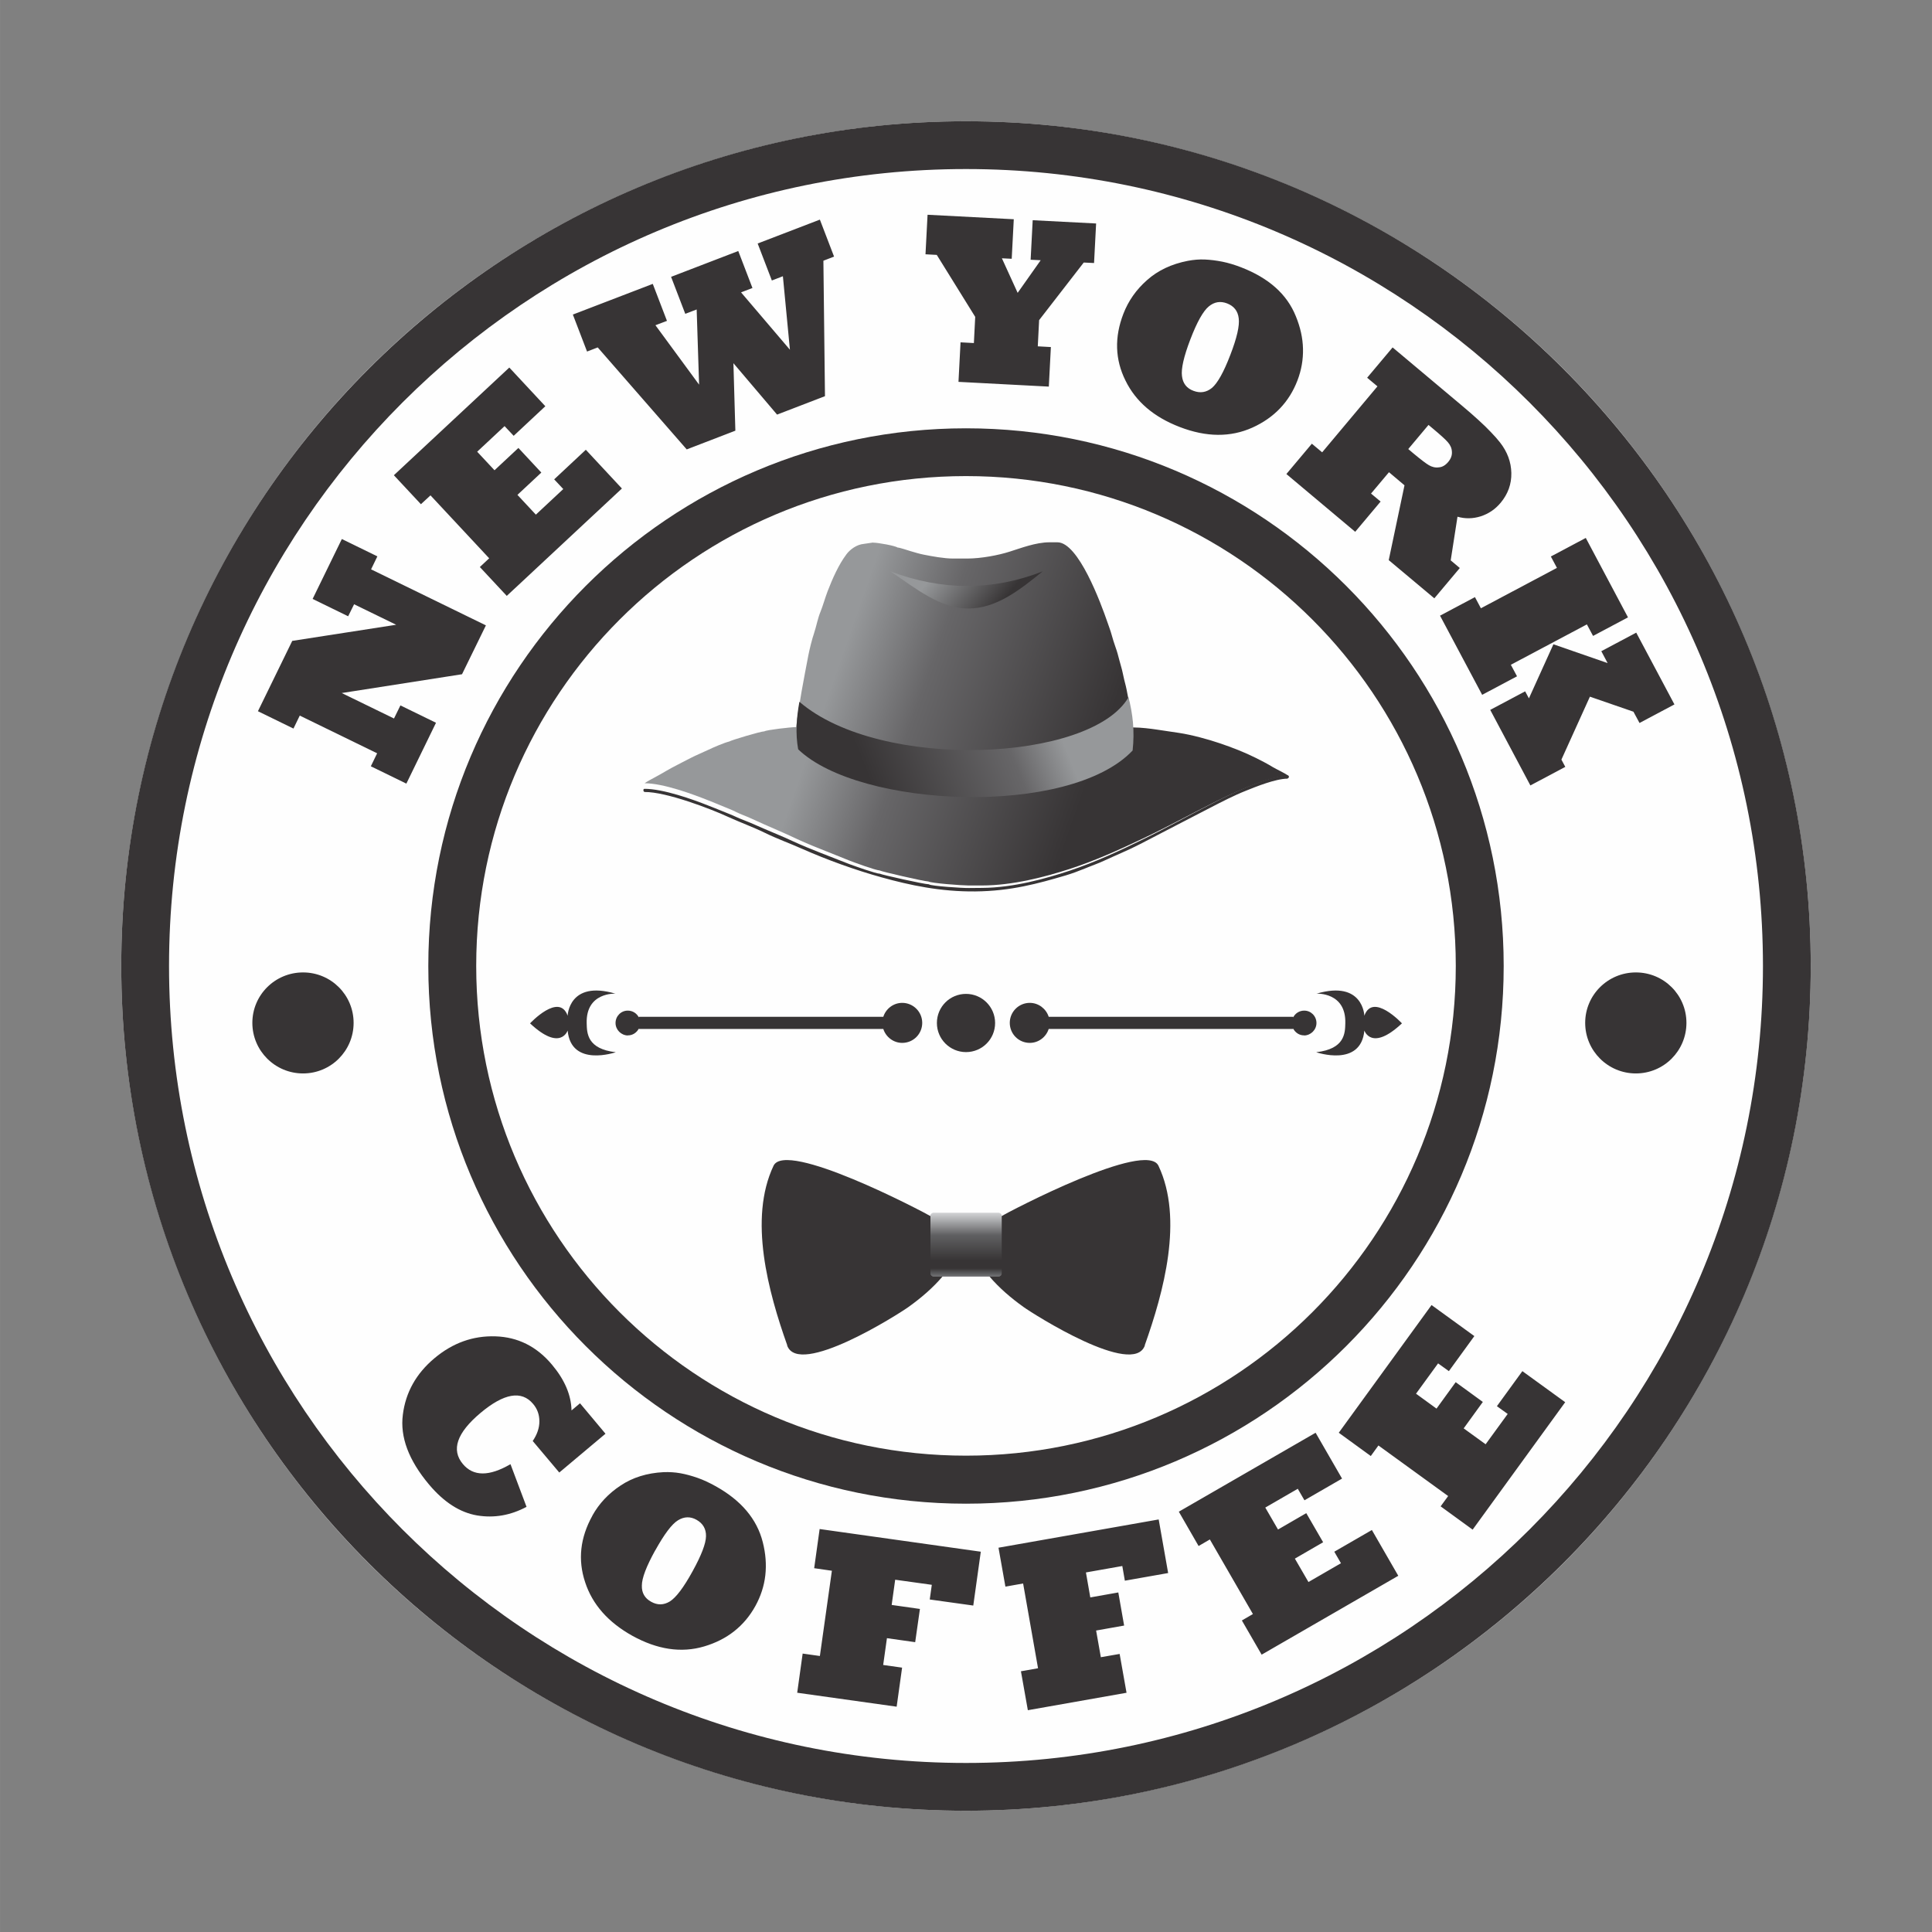 <?xml version="1.0" encoding="UTF-8" standalone="no"?>
<!-- Creator: CorelDRAW X6 -->

<svg
   xmlns:dc="http://purl.org/dc/elements/1.1/"
   xmlns:cc="http://creativecommons.org/ns#"
   xmlns:rdf="http://www.w3.org/1999/02/22-rdf-syntax-ns#"
   xmlns:svg="http://www.w3.org/2000/svg"
   xmlns="http://www.w3.org/2000/svg"
   xmlns:xlink="http://www.w3.org/1999/xlink"
   xmlns:sodipodi="http://sodipodi.sourceforge.net/DTD/sodipodi-0.dtd"
   xmlns:inkscape="http://www.inkscape.org/namespaces/inkscape"
   xml:space="preserve"
   width="15.932in"
   height="15.932in"
   version="1.1"
   style="clip-rule:evenodd;fill-rule:evenodd;image-rendering:optimizeQuality;shape-rendering:geometricPrecision;text-rendering:geometricPrecision"
   viewBox="0 0 15931.786 15932.017"
   id="svg3336"
   inkscape:version="0.91 r13725"
   sodipodi:docname="logo_ny.svg"><rect x="0" y="0" width="15931.786" height="15932.017" fill="#808080" stroke="none"/><sodipodi:namedview
     pagecolor="#ffffff"
     bordercolor="#666666"
     borderopacity="1"
     objecttolerance="10"
     gridtolerance="10"
     guidetolerance="10"
     inkscape:pageopacity="0"
     inkscape:pageshadow="2"
     inkscape:window-width="1920"
     inkscape:window-height="1017"
     id="namedview3469"
     showgrid="false"
     fit-margin-top="1"
     fit-margin-left="1"
     fit-margin-right="1"
     fit-margin-bottom="1"
     inkscape:zoom="0.40290358"
     inkscape:cx="716.94444"
     inkscape:cy="716.93483"
     inkscape:window-x="-8"
     inkscape:window-y="-8"
     inkscape:window-maximized="1"
     inkscape:current-layer="svg3336" /><defs
     id="defs3338"><style
       type="text/css"
       id="style3340"><![CDATA[
    .fil2 {fill:#373435}
    .fil6 {fill:#727376}
    .fil0 {fill:#FEFEFE}
    .fil1 {fill:#373435;fill-rule:nonzero}
    .fil7 {fill:url(#id8)}
    .fil5 {fill:url(#id9)}
    .fil4 {fill:url(#id10)}
    .fil3 {fill:url(#id11)}
   ]]></style><mask
       id="id0"><linearGradient
         id="id1"
         gradientUnits="userSpaceOnUse"
         x1="16328"
         y1="14074.6"
         x2="15128.4"
         y2="14141.6"><stop
           offset="0"
           style="stop-opacity:1; stop-color:white"
           id="stop3344" /><stop
           offset="1"
           style="stop-opacity:0; stop-color:white"
           id="stop3346" /></linearGradient><rect
         style="fill:url(#id1)"
         x="15095"
         y="13396"
         width="1266"
         height="1424"
         id="rect3348" /></mask><mask
       id="id2"><linearGradient
         id="id3"
         gradientUnits="userSpaceOnUse"
         x1="16782.199"
         y1="14074.6"
         x2="17981.9"
         y2="14141.6"><stop
           offset="0"
           style="stop-opacity:1; stop-color:white"
           id="stop3352" /><stop
           offset="1"
           style="stop-opacity:0; stop-color:white"
           id="stop3354" /></linearGradient><rect
         style="fill:url(#id3)"
         x="16749"
         y="13396"
         width="1266"
         height="1424"
         id="rect3356" /></mask><mask
       id="id4"><linearGradient
         id="id5"
         gradientUnits="userSpaceOnUse"
         x1="15109.2"
         y1="14095.2"
         x2="16272.6"
         y2="14095.2"><stop
           offset="0"
           style="stop-opacity:1; stop-color:white"
           id="stop3360" /><stop
           offset="1"
           style="stop-opacity:0; stop-color:white"
           id="stop3362" /></linearGradient><rect
         style="fill:url(#id5)"
         x="15105"
         y="13527"
         width="1171"
         height="1136"
         id="rect3364" /></mask><mask
       id="id6"><linearGradient
         id="id7"
         gradientUnits="userSpaceOnUse"
         x1="18001"
         y1="14095.2"
         x2="16837.6"
         y2="14095.2"><stop
           offset="0"
           style="stop-opacity:1; stop-color:white"
           id="stop3368" /><stop
           offset="1"
           style="stop-opacity:0; stop-color:white"
           id="stop3370" /></linearGradient><rect
         style="fill:url(#id7)"
         x="16834"
         y="13527"
         width="1171"
         height="1136"
         id="rect3372" /></mask><linearGradient
       id="id8"
       gradientUnits="userSpaceOnUse"
       x1="16555.1"
       y1="14253.4"
       x2="16555.1"
       y2="13729.2"><stop
         offset="0"
         style="stop-color:#727376"
         id="stop3375" /><stop
         offset="0.129"
         style="stop-color:#373435"
         id="stop3377" /><stop
         offset="0.251"
         style="stop-color:#373435"
         id="stop3379" /><stop
         offset="0.651"
         style="stop-color:#606062"
         id="stop3381" /><stop
         offset="1"
         style="stop-color:#D2D3D5"
         id="stop3383" /></linearGradient><linearGradient
       id="id9"
       gradientUnits="userSpaceOnUse"
       x1="17291.6"
       y1="9676.59"
       x2="15801"
       y2="10266.2"><stop
         offset="0"
         style="stop-color:#96989A"
         id="stop3386" /><stop
         offset="0.271"
         style="stop-color:#676668"
         id="stop3388" /><stop
         offset="1"
         style="stop-color:#373435"
         id="stop3390" /></linearGradient><linearGradient
       id="id10"
       gradientUnits="userSpaceOnUse"
       x1="16331.2"
       y1="8409.15"
       x2="16787.1"
       y2="8775.67"><stop
         offset="0"
         style="stop-color:#96989A"
         id="stop3393" /><stop
         offset="1"
         style="stop-color:#373435"
         id="stop3395" /></linearGradient><linearGradient
       id="id11"
       gradientUnits="userSpaceOnUse"
       x1="15492.6"
       y1="9242.39"
       x2="17625.6"
       y2="9986.28"><stop
         offset="0"
         style="stop-color:#96989A"
         id="stop3398" /><stop
         offset="0.322"
         style="stop-color:#676668"
         id="stop3400" /><stop
         offset="1"
         style="stop-color:#373435"
         id="stop3402" /></linearGradient><linearGradient
       inkscape:collect="always"
       xlink:href="#id8"
       id="linearGradient3473"
       gradientUnits="userSpaceOnUse"
       x1="16555.1"
       y1="14253.4"
       x2="16555.1"
       y2="13729.2" /><linearGradient
       inkscape:collect="always"
       xlink:href="#id8"
       id="linearGradient3475"
       gradientUnits="userSpaceOnUse"
       x1="16555.1"
       y1="14253.4"
       x2="16555.1"
       y2="13729.2" /></defs><g
     id="Слой_x0020_1"
     transform="translate(-8589.122,-3726.992)"><g
       id="_257952640"><circle
         class="fil0"
         cx="16555"
         cy="11693"
         r="6966"
         id="circle3407"
         style="fill:#fefefe" /><circle
         class="fil0"
         cx="16555"
         cy="11693"
         r="6769"
         id="circle3409"
         style="fill:#fefefe" /><path
         class="fil1"
         d="m 16555,4727 c 1923,0 3665,780 4925,2041 1261,1261 2041,3002 2041,4925 0,1923 -780,3665 -2041,4925 -1261,1261 -3002,2041 -4925,2041 -1923,0 -3665,-780 -4925,-2041 -1261,-1261 -2041,-3002 -2041,-4925 0,-1923 780,-3665 2041,-4925 1261,-1261 3002,-2041 4925,-2041 z m 4647,2319 C 20013,5857 18370,5121 16555,5121 c -1815,0 -3458,736 -4647,1925 -1189,1189 -1925,2832 -1925,4647 0,1815 736,3458 1925,4647 1189,1189 2832,1925 4647,1925 1815,0 3458,-736 4647,-1925 1189,-1189 1925,-2832 1925,-4647 0,-1815 -736,-3458 -1925,-4647 z"
         id="path3411"
         inkscape:connector-curvature="0"
         style="fill:#373435;fill-rule:nonzero" /><path
         class="fil1"
         d="m 16555,7259 c 1224,0 2332,496 3135,1299 802,802 1299,1911 1299,3135 0,1224 -496,2332 -1299,3135 -802,802 -1911,1299 -3135,1299 -1224,0 -2332,-496 -3135,-1299 -802,-802 -1299,-1911 -1299,-3135 0,-1224 496,-2332 1299,-3135 802,-802 1911,-1299 3135,-1299 z m 2856,1577 c -731,-731 -1741,-1183 -2856,-1183 -1115,0 -2125,452 -2856,1183 -731,731 -1183,1741 -1183,2856 0,1115 452,2125 1183,2856 731,731 1741,1183 2856,1183 1115,0 2125,-452 2856,-1183 731,-731 1183,-1741 1183,-2856 0,-1115 -452,-2125 -1183,-2856 z"
         id="path3413"
         inkscape:connector-curvature="0"
         style="fill:#373435;fill-rule:nonzero" /><g
         id="g3415"><path
           class="fil2"
           d="m 22079,11746 c -231,0 -418,186 -418,416 0,230 187,417 418,417 231,0 417,-187 417,-417 0,-230 -186,-416 -417,-416 z"
           id="path3417"
           inkscape:connector-curvature="0"
           style="fill:#373435" /><path
           class="fil2"
           d="m 11088,11746 c -231,0 -418,186 -418,416 0,230 187,417 418,417 231,0 417,-187 417,-417 0,-230 -186,-416 -417,-416 z"
           id="path3419"
           inkscape:connector-curvature="0"
           style="fill:#373435" /></g><g
         id="g3421"><g
           id="g3423"><path
             class="fil2"
             d="m 19840,12103 c 0,0 -9,-295 -394,-182 0,0 244,-14 237,244 -2,81 -3,212 -240,239 0,0 369,128 397,-179 0,0 58,177 310,-59 0,0 -240,-258 -310,-63 z"
             id="path3425"
             inkscape:connector-curvature="0"
             style="fill:#373435" /><path
             class="fil2"
             d="m 19343,12266 c 56,-1 102,-47 102,-103 0,-57 -46,-103 -102,-102 -39,0 -74,23 -90,56 l 0,-5 -2016,0 c -21,-66 -83,-115 -156,-115 -91,0 -165,74 -165,165 0,91 73,165 165,165 73,0 135,-49 156,-115 l 2016,0 0,-3 c 17,33 51,57 91,56 z"
             id="path3427"
             inkscape:connector-curvature="0"
             style="fill:#373435" /></g><g
           id="g3429"><path
             class="fil2"
             d="m 13270,12103 c 0,0 9,-295 394,-182 0,0 -244,-14 -237,244 2,81 3,212 240,239 0,0 -369,128 -397,-179 0,0 -58,177 -310,-59 0,0 240,-258 310,-63 z"
             id="path3431"
             inkscape:connector-curvature="0"
             style="fill:#373435" /><path
             class="fil2"
             d="m 13767,12266 c -56,-1 -102,-47 -102,-103 0,-57 46,-103 102,-102 39,0 74,23 90,56 l 0,-5 2016,0 c 21,-66 83,-115 156,-115 91,0 165,74 165,165 0,91 -73,165 -165,165 -73,0 -135,-49 -156,-115 l -2016,0 0,-3 c -17,33 -51,57 -91,56 z"
             id="path3433"
             inkscape:connector-curvature="0"
             style="fill:#373435" /></g><path
           class="fil2"
           d="m 16555,11923 c -133,0 -240,107 -240,240 0,133 108,240 240,240 133,0 240,-107 240,-240 0,-132 -107,-240 -240,-240 z"
           id="path3435"
           inkscape:connector-curvature="0"
           style="fill:#373435" /></g><g
         id="g3437"><path
           class="fil3"
           d="m 15154,9723 c -44,0 -243,23 -262,35 -30,0 -274,73 -290,84 -39,9 -132,49 -169,67 -55,26 -110,48 -163,76 -62,33 -125,63 -185,98 -29,17 -60,35 -90,51 -19,10 -77,41 -90,52 156,0 404,93 522,140 40,16 78,31 118,48 38,16 82,32 116,50 38,19 78,32 117,50 38,17 77,35 115,52 76,34 154,66 230,102 73,35 156,70 232,100 80,32 157,63 237,95 35,14 218,81 251,82 12,9 365,90 402,91 21,14 275,33 330,33 l 110,0 c 257,0 525,-72 721,-135 218,-71 411,-159 607,-252 194,-92 379,-193 570,-289 131,-65 455,-227 632,-227 -24,-21 -100,-55 -133,-75 -42,-26 -91,-51 -137,-74 -92,-46 -194,-86 -298,-121 -94,-32 -229,-69 -334,-85 -61,-9 -117,-17 -181,-27 -54,-8 -132,-18 -192,-18 l -9,0 c 0,-22 -11,-94 -15,-118 -8,-39 -11,-77 -20,-113 -9,-35 -14,-74 -23,-110 -9,-35 -19,-74 -26,-110 -7,-35 -19,-70 -28,-106 -7,-29 -20,-76 -31,-105 -11,-29 -24,-74 -32,-102 -9,-34 -23,-69 -34,-102 -56,-162 -240,-661 -413,-661 l -66,0 c -113,0 -238,49 -328,77 -90,29 -234,57 -351,57 l -115,0 c -76,0 -176,-19 -242,-32 -36,-7 -75,-19 -109,-29 -25,-7 -86,-29 -108,-30 -17,-14 -158,-40 -199,-40 l -3,-1 -75,11 c -60,5 -115,47 -144,86 -36,49 -58,88 -86,144 -25,51 -48,105 -69,160 -21,55 -38,118 -59,170 -22,52 -34,120 -53,177 -17,49 -37,131 -47,182 -38,199 -76,391 -101,594 z"
           id="path3439"
           inkscape:connector-curvature="0"
           style="fill:url(#id11)" /><path
           class="fil2"
           d="m 16248,11019 c -38,0 -391,-79 -403,-87 -32,0 -216,-66 -251,-79 -81,-31 -158,-62 -238,-93 -76,-30 -160,-64 -233,-98 -76,-36 -154,-66 -231,-100 -38,-17 -77,-34 -115,-50 -39,-17 -79,-30 -117,-48 -35,-17 -79,-33 -117,-49 -40,-17 -79,-31 -118,-47 -118,-47 -368,-137 -523,-136 -4,2 -7,3 -7,9 l 0,5 c 0,7 5,9 9,12 179,-2 550,141 684,203 102,47 209,85 309,134 100,49 209,88 312,134 197,87 432,173 654,234 227,63 480,118 770,115 294,-3 516,-65 744,-132 48,-14 115,-39 161,-58 52,-22 106,-40 155,-63 101,-47 203,-88 301,-139 193,-99 383,-200 575,-298 93,-48 195,-101 296,-141 77,-31 241,-98 341,-99 3,-2 12,-9 12,-12 0,-9 -2,-11 -7,-14 -177,2 -500,166 -630,233 -190,97 -374,200 -567,294 -194,95 -387,185 -604,258 -195,65 -463,140 -720,142 l -110,1 c -55,1 -309,-16 -330,-30 z"
           id="path3441"
           inkscape:connector-curvature="0"
           style="fill:#373435" /><path
           class="fil4"
           d="m 15932,8439 c 430,162 848,159 1255,0 -185,150 -380,306 -613,306 -233,0 -431,-164 -642,-306 z"
           id="path3443"
           inkscape:connector-curvature="0"
           style="fill:url(#id10)" /><path
           class="fil5"
           d="m 15181,9514 c 667,575 2405,497 2714,-37 35,135 52,278 34,439 -521,551 -2255,475 -2758,-10 -24,-134 -13,-263 10,-391 z"
           id="path3445"
           inkscape:connector-curvature="0"
           style="fill:url(#id9)" /></g><g
         id="g3447"><path
           class="fil2"
           d="m 15081,14821 c -156,-439 -321,-1042 -113,-1481 101,-212 1207,364 1315,427 l 79,486 c -82,96 -177,177 -280,251 -86,62 -908,583 -1002,318 z"
           id="path3449"
           inkscape:connector-curvature="0"
           style="fill:#373435" /><path
           class="fil2"
           d="m 18029,14821 c 156,-439 321,-1042 113,-1481 -101,-212 -1207,364 -1315,427 l -79,486 c 82,96 177,177 280,251 86,62 908,583 1002,318 z"
           id="path3451"
           inkscape:connector-curvature="0"
           style="fill:#373435" /><path
           class="fil6"
           style="fill:#727376"
           d="m 15129,13400 c 436,101 824,240 1163,419 20,123 42,255 65,396 -321,303 -694,503 -1118,601 -74,-121 267,-352 1022,-691 -693,138 -1061,147 -1103,27 -60,-219 285,-276 1035,-170 -851,-194 -1207,-387 -1065,-581 z"
           id="path3453"
           mask="url(#id0)"
           inkscape:connector-curvature="0" /><path
           class="fil6"
           style="fill:#727376"
           d="m 17981,13400 c -436,101 -824,240 -1163,419 -20,123 -42,255 -65,396 321,303 694,503 1118,601 74,-121 -267,-352 -1022,-691 693,138 1061,147 1103,27 60,-219 -285,-276 -1035,-170 851,-194 1207,-387 1065,-581 z"
           id="path3455"
           mask="url(#id2)"
           inkscape:connector-curvature="0" /><rect
           class="fil7"
           x="16262"
           y="13729"
           width="587"
           height="524"
           rx="25"
           ry="25"
           id="rect3457"
           style="fill:url(#linearGradient3473)" /><rect
           class="fil7"
           x="16262"
           y="13729"
           width="587"
           height="524"
           rx="25"
           ry="25"
           id="rect3459"
           style="fill:url(#linearGradient3475)" /><path
           class="fil2"
           style="fill:#373435"
           d="m 15206,14659 -97,-1128 c 744,187 1122,324 1132,410 55,111 -203,116 -845,83 -90,-11 -132,152 -43,150 703,-81 981,-105 909,-23 -254,247 -604,457 -1056,507 z"
           id="path3461"
           mask="url(#id4)"
           inkscape:connector-curvature="0" /><path
           class="fil2"
           style="fill:#373435"
           d="m 17904,14659 97,-1128 c -744,187 -1122,324 -1132,410 -55,111 203,116 845,83 90,-11 132,152 43,150 -703,-81 -981,-105 -909,-23 254,247 604,457 1056,507 z"
           id="path3463"
           mask="url(#id6)"
           inkscape:connector-curvature="0" /></g><path
         class="fil1"
         d="m 12185,9686 -245,503 -293,-143 52,-107 -638,-311 -52,107 -293,-143 283,-580 857,-133 -347,-169 -49,99 -293,-143 241,-494 293,143 -52,107 947,462 -197,403 -992,155 431,210 53,-108 293,143 z m 1534,-1932 -951,887 -222,-238 77,-72 -484,-519 -79,73 -223,-239 952,-888 297,319 -261,244 -75,-80 -226,211 143,153 197,-184 189,203 -197,184 152,163 226,-211 -75,-80 261,-244 297,319 z m 933,-475 -400,154 -734,-841 -88,34 -117,-305 659,-253 117,305 -95,36 360,490 -20,-620 -94,36 -117,-305 554,-213 117,305 -94,36 403,473 -58,-606 -91,35 -117,-305 513,-197 117,305 -88,34 13,1117 -395,152 -360,-424 16,556 z m 2584,-364 -743,-39 17,-326 110,6 11,-216 -317,-511 -93,-5 17,-326 711,37 -17,326 -81,-4 130,285 190,-269 -83,-4 17,-326 523,27 -17,326 -85,-4 -368,475 -11,216 108,6 -17,326 z m 1169,-389 c -54,141 -77,242 -69,302 7,60 38,101 95,122 56,21 106,13 152,-24 46,-39 97,-129 152,-273 54,-140 77,-240 69,-301 -7,-60 -39,-101 -96,-123 -55,-21 -105,-13 -151,25 -46,38 -97,128 -152,272 z m -552,-212 c 41,-106 106,-199 196,-278 89,-79 201,-132 335,-158 48,-9 94,-13 140,-11 46,2 94,8 145,18 50,10 102,26 154,46 228,88 379,222 452,404 37,90 57,179 59,268 2,89 -13,176 -46,262 -68,177 -192,307 -371,388 -180,81 -380,80 -600,-5 -213,-82 -362,-209 -447,-383 -86,-173 -92,-357 -17,-551 z m 2516,917 -167,199 45,38 c 59,49 101,81 125,95 25,15 53,22 82,18 29,-2 54,-17 77,-44 23,-27 33,-55 31,-84 -1,-30 -13,-56 -34,-80 -20,-23 -61,-60 -122,-111 l -37,-31 z m -605,881 -567,-476 210,-250 85,71 456,-544 -85,-71 210,-250 567,476 c 51,43 98,83 139,121 42,38 77,72 105,102 28,29 53,57 75,85 60,77 91,160 93,251 2,92 -28,174 -88,246 -45,54 -100,91 -165,112 -64,20 -128,21 -191,3 l -56,360 75,63 -210,250 -376,-315 130,-617 -128,-108 -148,176 79,66 -210,250 z m 1445,2092 -331,-623 288,-153 31,58 202,-446 447,155 -52,-98 288,-153 315,592 -288,153 -50,-93 -359,-124 -235,519 32,60 -288,153 z m -398,-748 -347,-652 288,-153 49,92 627,-333 -50,-94 288,-153 348,655 -288,153 -51,-95 -627,333 51,95 -288,153 z"
         id="path3465"
         inkscape:connector-curvature="0"
         style="fill:#373435;fill-rule:nonzero" /><path
         class="fil1"
         d="m 12799,15802 132,351 c -131,70 -266,94 -407,71 -142,-24 -274,-109 -397,-255 -168,-200 -240,-392 -216,-576 23,-184 110,-339 260,-465 151,-127 319,-187 504,-181 185,6 341,84 467,235 103,123 157,248 160,376 l 70,-59 210,251 -381,320 -219,-260 c 36,-53 55,-107 55,-162 0,-55 -17,-103 -52,-144 -95,-113 -240,-88 -434,75 -195,164 -243,304 -145,421 86,103 217,103 391,2 z m 1193,710 c -73,132 -110,229 -110,290 -2,60 24,105 77,134 52,29 103,28 154,-3 51,-32 114,-115 188,-250 72,-131 109,-227 110,-288 1,-60 -25,-105 -78,-135 -51,-29 -103,-27 -153,4 -51,31 -113,114 -188,249 z m -518,-287 c 55,-99 133,-182 233,-248 99,-66 217,-103 353,-110 48,-2 95,1 140,9 45,8 92,21 141,38 49,17 97,40 146,67 214,118 344,273 392,463 24,94 31,185 21,274 -10,88 -38,173 -82,253 -92,166 -233,277 -422,333 -189,56 -387,26 -593,-88 -199,-111 -329,-258 -389,-442 -61,-184 -41,-366 60,-548 z m 2509,1576 -820,-115 45,-323 142,20 99,-703 -146,-21 45,-323 1329,187 -62,444 -359,-50 17,-121 -302,-42 -29,208 233,33 -39,274 -233,-33 -31,221 156,22 -45,323 z m 1897,-115 -815,144 -57,-321 141,-25 -123,-699 -146,26 -57,-321 1321,-233 78,442 -357,63 -21,-121 -300,53 36,206 231,-41 48,273 -231,41 39,220 155,-27 57,321 z m 2239,-964 -1126,650 -163,-282 91,-53 -355,-615 -93,54 -163,-283 1128,-651 218,378 -310,179 -55,-95 -268,155 105,181 233,-135 139,240 -233,135 112,193 268,-155 -55,-95 310,-179 218,378 z m 1378,-1433 -764,1052 -264,-192 62,-85 -575,-417 -63,87 -264,-192 765,-1053 353,256 -210,289 -89,-64 -182,250 169,123 158,-218 224,163 -158,218 181,131 182,-250 -89,-64 210,-289 353,256 z"
         id="path3467"
         inkscape:connector-curvature="0"
         style="fill:#373435;fill-rule:nonzero" /></g></g></svg>